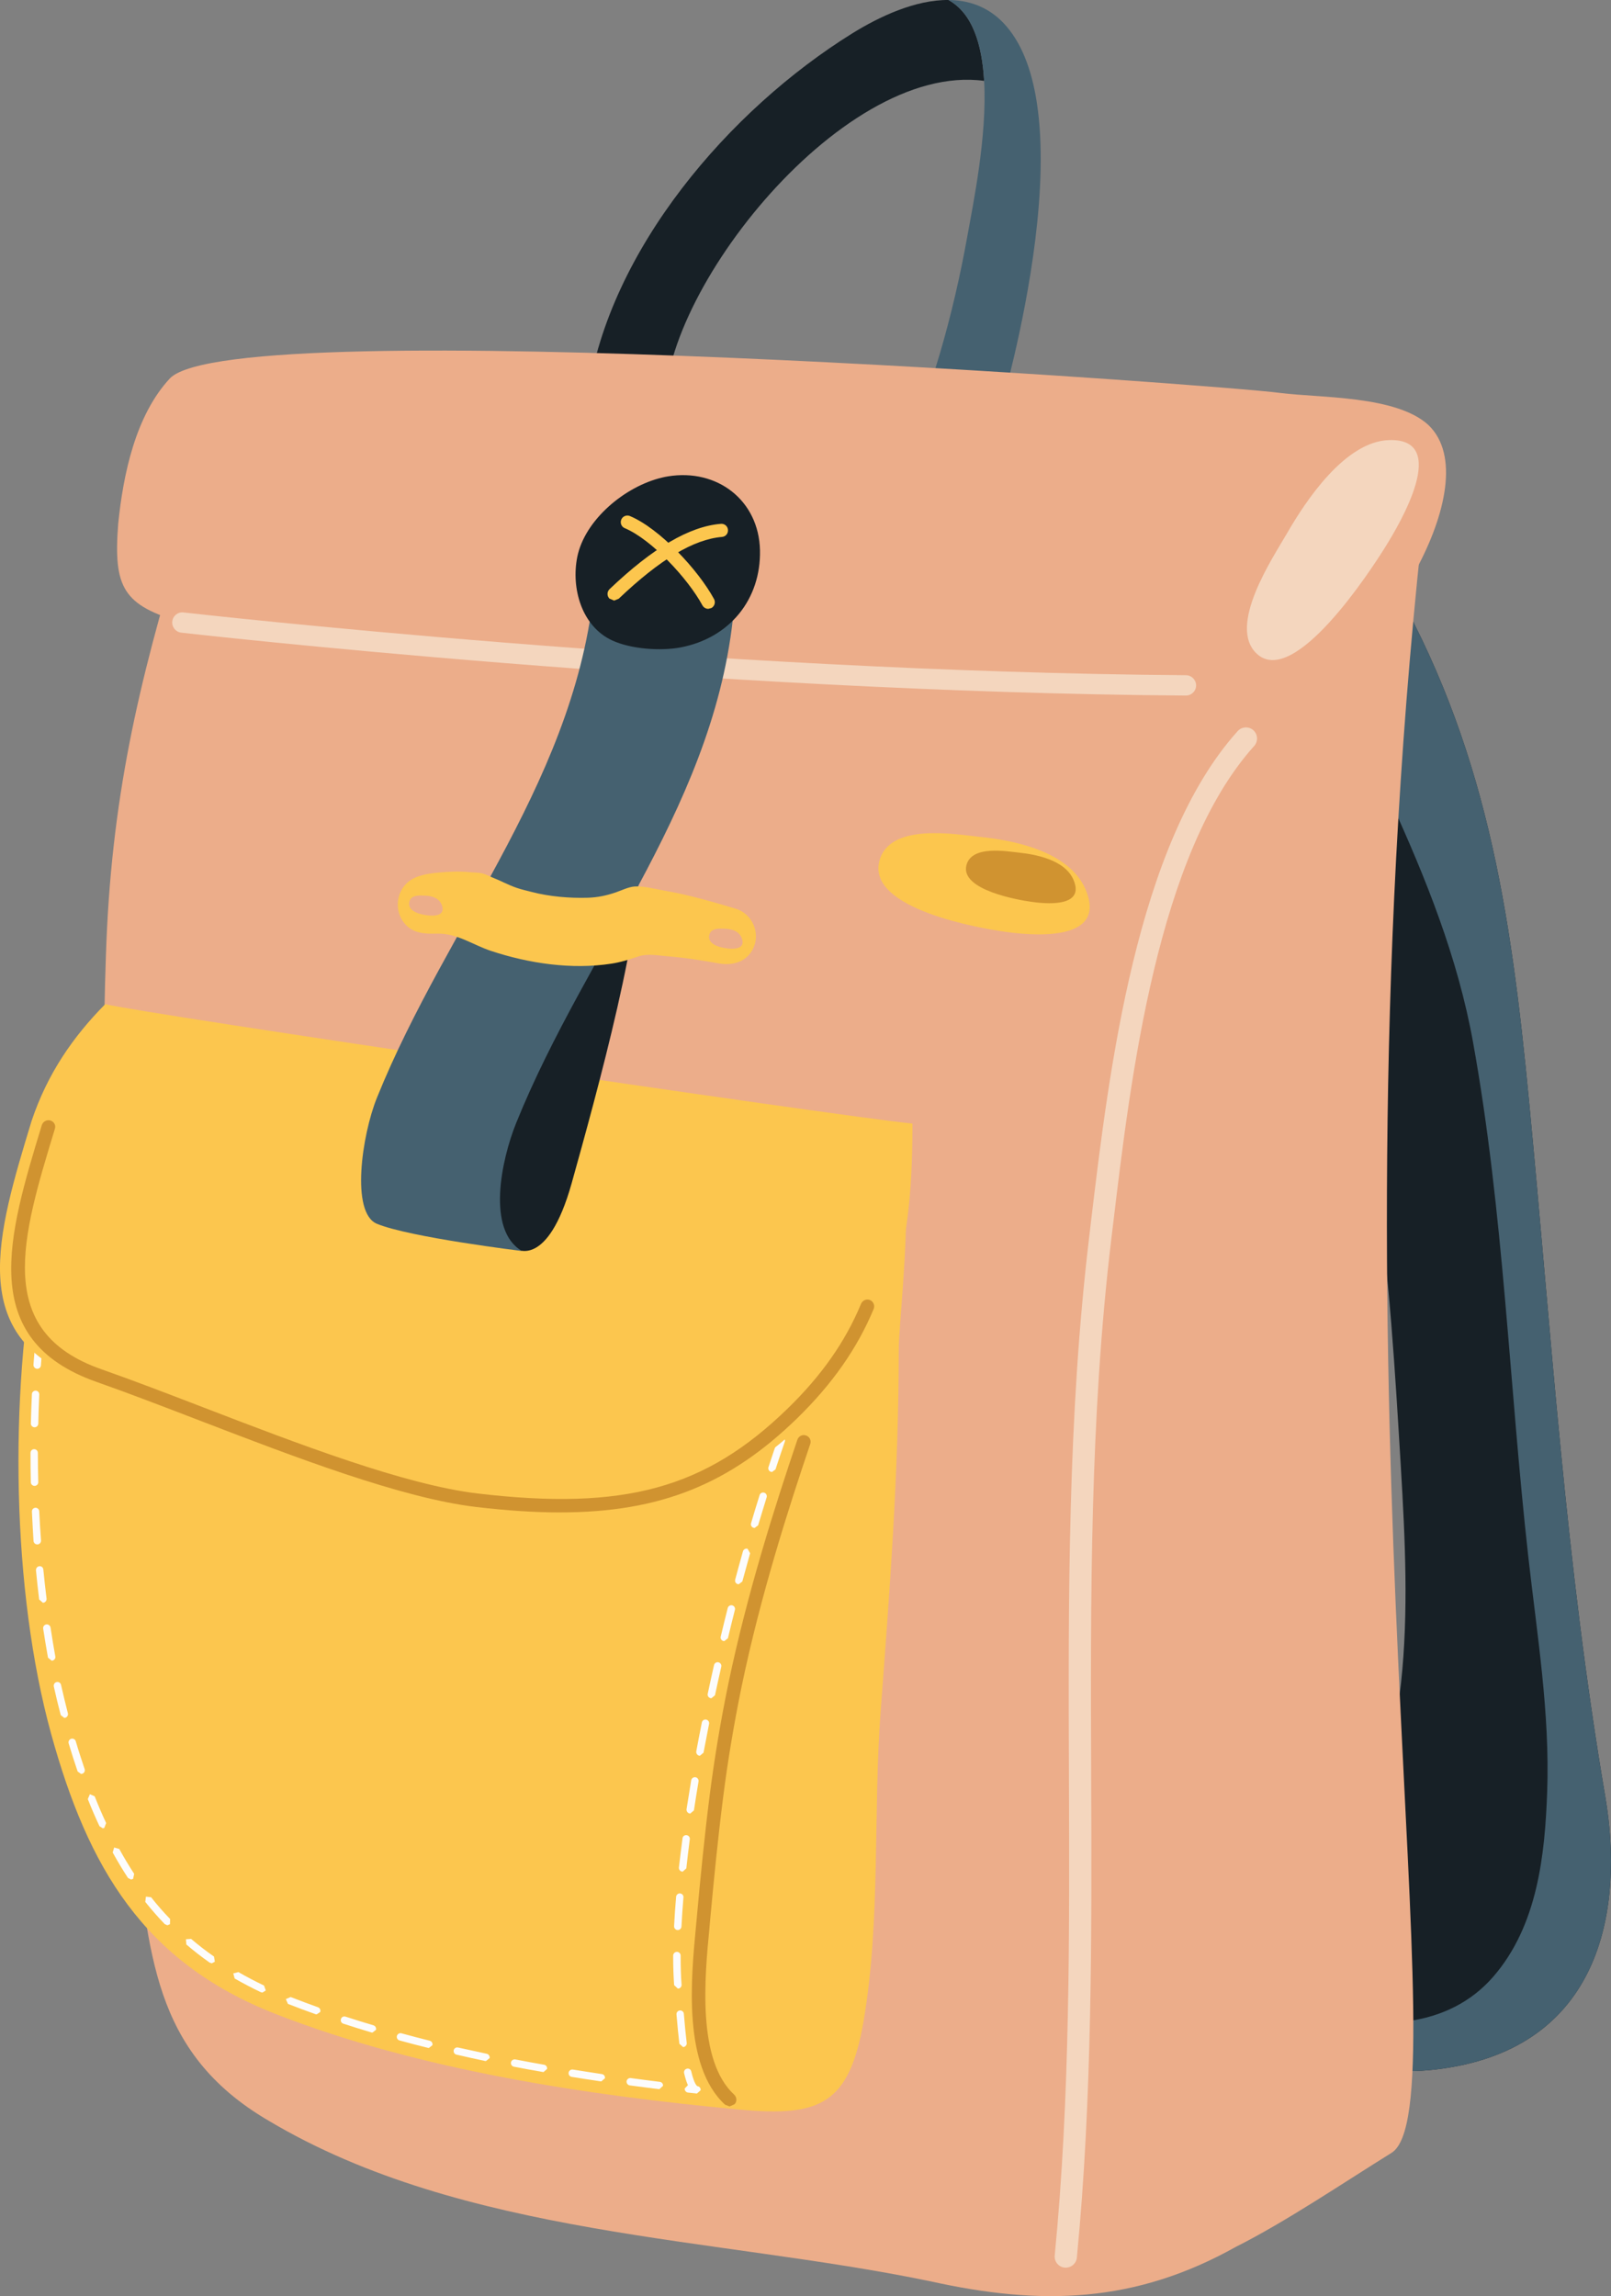 <svg id="_лой_2" xmlns="http://www.w3.org/2000/svg" width="757.96" height="1080" viewBox="0 0 757.96 1080"><rect x="0" y="0" width="757.96" height="1080" fill="#808080" stroke="none"/><g id="Baggage06_441099330"><g id="Baggage06_441099330-2"><path d="M653.17 270.85c46.1 79.45 57.56 156.95 66.24 247.24 10.58 110.08 17.13 217.34 35.88 327.15 8.71 51.16-1.16 115.03-72.79 127.15-74.69 12.65-78.92-45.45-54.48-85.32 37.45-60.99 35.22-127.56 31.04-197.39-2.55-42.57-5.42-91.58-11.95-133.79-10.82-69.9-16.35-139.01-35.91-207.94.04-1.64-.42-3.2-1.4-4.65l43.36-72.44z" fill="#172026"/><path d="M755.3 845.24c-18.76-109.8-25.31-217.07-35.88-327.15-8.68-90.29-20.14-167.79-66.24-247.24l-26.19 43.83c1.8 2.81 3.49 5.68 5.07 8.71 8.52 16.93 13.87 35.14 21.73 52.36 17.14 37.44 32.09 74.7 39.25 114.41 14.48 80.22 17 161.55 26.02 242.18 4.14 36.71 10.21 73.61 8.87 110.52-1.07 29.09-4.32 62.85-25.57 87.13-21.05 24-54.99 25.5-85.43 16.18 6.23 19.77 26.05 32.92 65.58 26.22 71.63-12.12 81.5-75.99 72.79-127.15z" fill="#456170"/><path d="M446.26.0c-15.66-.14-32.56 7.81-45.37 15.76-57.64 35.84-114.3 101.49-124.38 170.64l36.87 10.65c-7.29-53.45 81.15-168.29 149.65-159.01-.97-17.12-5.45-31.76-16.76-38.03z" fill="#172026"/><path d="M487.78 48.02c-2.38-15.24-7.25-28.47-15.8-37.35C464.63 3.06 455.67.07 446.26.0c11.32 6.28 15.79 20.92 16.76 38.03 1.45 25.79-5.02 57.16-8.03 73.8-6.33 35.16-17 74.52-31.95 105.52l46.46-23.22c2.8-6.9 5.61-17.9 7.54-26.13 6.4-27.37 16.91-80.53 10.73-119.99z" fill="#456170"/><path d="M85.84 253.36c-20.89 68.48-33.67 123.06-36.01 196.19-2.33 67.33.0 133.52.0 200.85.0 70.83 3.46 139.31 12.78 208.96 8.15 58.07 8.15 105.69 63.86 138.18 91.72 54.55 210.11 54.55 311.13 75.45 52.24 11.63 96.36 10.45 143.98-16.23 23.17-11.62 50.63-30.18 73.11-44.14 33.69-20.89-30.15-345.96 14.1-759.26H85.84z" fill="#ecad8a"/><path d="M672.1 199.95c-15.09-13.96-51.07-12.75-69.66-15.11-24.37-3.47-491.07-38.31-522.41-6.96-16.28 17.41-22.07 45.28-24.42 68.51-2.33 30.18 2.35 38.31 30.22 46.43 56.85 13.93 508.5 34.83 529.38 29.02 31.36-9.26 85.94-94.02 56.88-121.89z" fill="#ecad8a"/><path d="M557.95 327.16h-.04c-226.84-1.6-470.19-29.3-472.65-29.59-2.62-.3-4.51-2.68-4.2-5.3.3-2.64 2.68-4.54 5.32-4.2 2.41.26 245.29 27.9 471.61 29.52 2.64.03 4.77 2.18 4.77 4.84-.03 2.62-2.16 4.73-4.81 4.73z" fill="#f4d6be"/><path d="M342.63 670.75c-31.22 24.58-73.33 35.74-112.66 35.42-44.5-.35-81.5-15.49-120.88-34.64-21.57-10.5-43.57-22.63-59.16-41.39-11.55-13.93-22.78-28.15-32.39-43.49-13.28 69.93-12.03 161.67 6.54 228.97 17.3 62.66 43.32 107.29 105.55 131.65 67.58 26.46 147.11 38.37 218.56 45.01 37.78 3.51 51.44-2.64 58.14-41.78 8.09-47.47 4.41-97.81 8.04-146.08 4.31-56.99 8.49-112.39 8.49-169.97.0-9.85 4.27-47.32 3.36-73.46-21.67 40.53-47.56 81.38-83.6 109.76z" fill="#fcc64e"/><path d="M71.11 892.39l-2.45-.28-.31 2.46c2.9 3.62 5.99 7.16 9.17 10.46l1.22.53 1.23-.49.08-2.44c-3.15-3.25-6.15-6.67-8.95-10.24z" fill="#fcfcfc"/><path d="M35.66 819.03c-.28-.93-1.25-1.45-2.2-1.18-.89.29-1.44 1.24-1.15 2.17 1.36 4.58 2.79 9.02 4.22 13.2l1.62 1.17.58-.11c.9-.3 1.39-1.28 1.08-2.21-1.4-4.14-2.83-8.52-4.16-13.04z" fill="#fcfcfc"/><path d="M93.71 656.58l1.52-.91-.68-2.37c-4.33-2.32-8.17-4.55-11.89-6.83l-2.39.57.57 2.42c3.78 2.28 7.7 4.55 12.01 6.93l.86.19z" fill="#fcfcfc"/><path d="M44.55 844.92l-2.26-1-.98 2.29c1.73 4.4 3.6 8.71 5.49 12.75l1.55 1 .69-.16.9-2.31c-1.86-3.97-3.68-8.21-5.39-12.57z" fill="#fcfcfc"/><path d="M50.11 619.17c-2.55-3.03-5-6.06-7.5-9.13l-2.44-.27-.26 2.47c2.44 3.04 5 6.12 7.5 9.17l1.27 1.52 1.3.6 1.15-.43.19-2.46-1.21-1.46z" fill="#fcfcfc"/><path d="M56.11 869.67l-2.4-.68-.69 2.35c2.31 4.18 4.71 8.18 7.18 11.95l1.45.76.96-.28.52-2.39c-2.42-3.72-4.79-7.63-7.01-11.7z" fill="#fcfcfc"/><path d="M143.47 680.19l1.56-1.07-.9-2.29c-4.2-1.76-8.39-3.57-12.58-5.44l-2.31.85.88 2.32c4.2 1.9 8.44 3.72 12.68 5.49l.66.14z" fill="#fcfcfc"/><path d="M149.57 944.12c-4.28-1.55-8.59-3.15-12.82-4.8l-2.27.98 1.01 2.26c4.24 1.66 8.57 3.26 12.96 4.83l.54.09 1.67-1.13c.31-.92-.18-1.93-1.09-2.23z" fill="#fcfcfc"/><path d="M169.26 689.78l1.67-1.19c.31-.91-.2-1.91-1.15-2.19-4.2-1.34-8.52-2.87-12.91-4.52-.92-.33-1.91.13-2.25 1.04l1.04 2.24c4.41 1.65 8.8 3.16 13.11 4.56l.5.05z" fill="#fcfcfc"/><path d="M89.92 911.97l-2.45.18.2 2.45c3.46 2.98 7.2 5.86 10.99 8.54l1 .32 1.42-.76-.39-2.41c-3.76-2.62-7.36-5.41-10.77-8.31z" fill="#fcfcfc"/><path d="M118.32 668.92l1.59-1-.82-2.33c-2.7-1.26-5.4-2.56-8.11-3.87-1.42-.69-2.88-1.4-4.27-2.11l-2.33.78.8 2.34c1.42.7 2.82 1.44 4.29 2.12 2.72 1.31 5.4 2.64 8.13 3.9l.72.18z" fill="#fcfcfc"/><path d="M124.22 933.92c-4.17-2-8.26-4.13-12.06-6.34l-2.4.63.64 2.39c3.93 2.25 8.08 4.43 12.35 6.46l.72.16 1.58-.98-.83-2.32z" fill="#fcfcfc"/><path d="M26.01 779.05c-.79-4.45-1.54-8.94-2.23-13.53-.18-.96-1.08-1.6-2.02-1.46-.92.15-1.6 1.05-1.45 1.98.73 4.61 1.45 9.16 2.27 13.66l1.74 1.41.33-.03c.93-.19 1.58-1.08 1.36-2.03z" fill="#fcfcfc"/><path d="M31.36 601.34l1.41.7 1.04-.38.33-2.43c-2.91-3.82-5.59-7.43-8.16-11.02l-2.43-.39-.39 2.41c2.54 3.63 5.26 7.27 8.2 11.11z" fill="#fcfcfc"/><path d="M69.28 641.68l1.06.35 1.4-.72-.37-2.43c-3.82-2.78-7.33-5.66-10.55-8.58l-2.5.15.13 2.43c3.32 3 6.95 5.97 10.82 8.8z" fill="#fcfcfc"/><path d="M341.77 672.22l.94-.27c3.93-2.52 7.76-5.26 11.34-8.08l.32-2.44-2.49-.28c-3.49 2.75-7.19 5.41-11.04 7.89l-.56 2.41 1.48.77z" fill="#fcfcfc"/><path d="M28.72 792.5c-.18-.96-1.15-1.54-2.08-1.33-.94.2-1.51 1.14-1.32 2.09 1.01 4.56 2.1 9.09 3.26 13.45l1.67 1.3.43-.05c.94-.26 1.5-1.2 1.25-2.14-1.11-4.32-2.18-8.8-3.21-13.32z" fill="#fcfcfc"/><path d="M19.89 616.38h.21l1.72-1.51c.56-4.59 1.17-9.14 1.82-13.61.16-.94-.52-1.8-1.44-1.95-.97-.13-1.89.5-2.01 1.45-.67 4.5-1.27 9.07-1.82 13.69-.12.96.54 1.84 1.52 1.93z" fill="#fcfcfc"/><path d="M356.04 661.77l1.09-.37c3.53-2.9 7.07-5.97 10.45-9.15l.13-2.44-2.49-.12c-3.36 3.15-6.79 6.16-10.32 9.01l-.19 2.45 1.33.62z" fill="#fcfcfc"/><path d="M17.69 726.43c.93-.07 1.66-.9 1.61-1.84-.35-4.56-.62-9.13-.84-13.74-.04-.96-.87-1.71-1.8-1.66-.99.04-1.71.87-1.64 1.83.23 4.6.45 9.2.75 13.79.09.93.84 1.62 1.77 1.62h.14z" fill="#fcfcfc"/><path d="M21.9 751.9c-.58-4.51-1.04-9.06-1.51-13.64-.09-.97-.87-1.69-1.89-1.58-.96.12-1.63.96-1.58 1.92.45 4.61.94 9.2 1.5 13.72l1.74 1.53h.22c.94-.11 1.61-.99 1.53-1.95z" fill="#fcfcfc"/><path d="M16.26 698.9h.03c.96-.01 1.76-.81 1.72-1.77-.12-4.58-.2-9.15-.2-13.74.0-.97-.74-1.75-1.74-1.75s-1.71.78-1.71 1.75c0 4.6.04 9.2.14 13.82.02.92.81 1.69 1.75 1.69z" fill="#fcfcfc"/><path d="M16.24 671.34h.02c.94.0 1.74-.75 1.76-1.72.09-4.56.24-9.13.45-13.68.04-.99-.69-1.79-1.66-1.84-.9-.04-1.78.68-1.8 1.65-.22 4.58-.37 9.17-.49 13.81-.03.97.77 1.75 1.73 1.78z" fill="#fcfcfc"/><path d="M17.42 643.83h.07c.92.0 1.71-.69 1.76-1.63.3-4.58.68-9.16 1.13-13.68.09-.97-.62-1.8-1.6-1.91-.99-.07-1.79.62-1.88 1.59-.43 4.53-.82 9.14-1.16 13.74-.03.97.71 1.79 1.67 1.88z" fill="#fcfcfc"/><path d="M175.71 952.62c-4.41-1.31-8.77-2.65-13.14-4.08-.9-.31-1.89.21-2.16 1.13-.3.92.2 1.89 1.11 2.18 4.37 1.42 8.75 2.79 13.16 4.11l.52.09 1.67-1.27c.26-.93-.25-1.86-1.16-2.15z" fill="#fcfcfc"/><path d="M328.11 981.25s-1.37-.52-2.88-6.91c-.17-.96-1.13-1.55-2.07-1.31-.94.21-1.5 1.17-1.3 2.09.56 2.33 1.15 4.23 1.8 5.67l-1.51 1.56c-.09.95.62 1.8 1.55 1.91l4.05.43.14.02 1.76-1.55c.09-.96-.56-1.81-1.53-1.92z" fill="#fcfcfc"/><path d="M332.28 808.83c-1-.2-1.91.44-2.07 1.37-.94 4.6-1.78 9.12-2.62 13.57-.15.93.48 1.86 1.42 2.05h.29l1.7-1.43c.85-4.41 1.69-8.93 2.6-13.49.22-.95-.39-1.86-1.32-2.06z" fill="#fcfcfc"/><path d="M338.02 781.87c-.95-.21-1.86.39-2.08 1.32-1.02 4.54-2.03 9.04-2.96 13.48-.22.94.39 1.86 1.34 2.08l.39.03 1.68-1.39c.94-4.42 1.95-8.9 2.96-13.43.22-.92-.38-1.86-1.34-2.08z" fill="#fcfcfc"/><path d="M326.49 851.52c.67-4.46 1.38-8.96 2.16-13.57.15-.97-.49-1.86-1.41-2.01-.97-.15-1.87.5-2.04 1.44-.75 4.62-1.5 9.18-2.19 13.63-.09.95.56 1.84 1.51 1.99h.26l1.71-1.47z" fill="#fcfcfc"/><path d="M319.07 935.35c.94-.06 1.69-.91 1.6-1.88-.31-3.82-.43-8.13-.43-12.77v-.86c0-.97-.79-1.76-1.76-1.76s-1.76.78-1.76 1.75v.87c0 4.75.18 9.13.45 13.03l1.75 1.62h.14z" fill="#fcfcfc"/><path d="M344.5 755.09c-.91-.24-1.86.33-2.11 1.26-1.15 4.48-2.21 8.96-3.29 13.41-.26.93.33 1.86 1.25 2.1l.43.04 1.7-1.32c1.07-4.43 2.14-8.91 3.29-13.39.24-.92-.33-1.87-1.27-2.1z" fill="#fcfcfc"/><path d="M323.09 960.89c-.45-3.89-.91-8.22-1.34-13.66-.05-.97-.9-1.66-1.86-1.6-.96.09-1.7.92-1.61 1.86.47 5.47.88 9.86 1.36 13.81l1.73 1.55h.19c.96-.15 1.65-1.01 1.54-1.96z" fill="#fcfcfc"/><path d="M383.33 632.85l-2.01.43c-2.08 2.31-4.2 4.57-6.36 6.82l.07 2.47 1.2.49 1.25-.53c.96-1.02 1.91-2 2.85-3.03l1.06.92c.95.26 1.89-.28 2.16-1.21.26-.95.39-1.95.54-2.93l.18-1.55-.94-1.88z" fill="#fcfcfc"/><path d="M377.57 649.98l-2.22 1c-1.67 4.32-3.25 8.63-4.83 12.98-.3.92.15 1.89 1.04 2.21l.58.13 1.67-1.17c1.55-4.31 3.15-8.64 4.79-12.92l-1.04-2.24z" fill="#fcfcfc"/><path d="M351.71 728.47c-.95-.25-1.89.29-2.16 1.21-1.23 4.46-2.5 8.88-3.65 13.3-.26.94.28 1.89 1.23 2.13l.43.05 1.7-1.29c1.19-4.42 2.42-8.83 3.66-13.28l-1.2-2.13z" fill="#fcfcfc"/><path d="M368.14 675.92c-.89-.31-1.89.16-2.19 1.08-1.49 4.35-2.96 8.7-4.39 13.07-.31.91.2 1.92 1.13 2.2l.54.09 1.62-1.2c1.42-4.35 2.9-8.69 4.39-13.05.32-.9-.18-1.89-1.1-2.2z" fill="#fcfcfc"/><path d="M359.57 702.1c-.93-.29-1.93.24-2.18 1.14-1.4 4.4-2.71 8.8-4.02 13.2-.28.93.23 1.9 1.19 2.16l.47.09 1.66-1.25c1.34-4.37 2.64-8.77 4.01-13.16.26-.92-.22-1.89-1.13-2.18z" fill="#fcfcfc"/><path d="M306.26 687.78l-2.23-1.08c-4.24 1.46-8.63 2.79-13.07 3.96-.93.26-1.5 1.21-1.21 2.13l1.68 1.32.43-.07c4.51-1.2 9-2.56 13.31-4.04l1.08-2.2z" fill="#fcfcfc"/><path d="M252.42 698.8c-.07-.96-.89-1.67-1.85-1.63-4.29.26-8.67.39-12.98.39h-.68c-.96.0-1.75.78-1.75 1.75s.79 1.74 1.75 1.74h.68c4.37.0 8.8-.13 13.17-.41 1-.07 1.71-.9 1.66-1.85z" fill="#fcfcfc"/><path d="M255.98 971.17c-4.5-.8-9.01-1.61-13.51-2.5-.95-.17-1.89.45-2.07 1.4-.14.94.45 1.84 1.4 2.02 4.53.89 9.05 1.7 13.59 2.49l.31.04 1.67-1.45c.2-.93-.43-1.84-1.38-2.01z" fill="#fcfcfc"/><path d="M228.96 966c-4.46-.96-8.93-1.93-13.42-2.93-.93-.23-1.86.35-2.07 1.28-.18.94.35 1.88 1.34 2.07 4.43 1.04 8.94 2.03 13.43 2.98l.39.03 1.72-1.38c.19-.93-.43-1.86-1.38-2.05z" fill="#fcfcfc"/><path d="M279.69 695.09c-.16-.94-1.1-1.56-2.03-1.38-4.39.87-8.93 1.6-13.46 2.16-.94.13-1.65 1.01-1.51 1.96l1.7 1.51h.22c4.62-.62 9.25-1.36 13.72-2.22.96-.16 1.6-1.09 1.37-2.04z" fill="#fcfcfc"/><path d="M202.18 959.87c-4.45-1.11-8.86-2.28-13.3-3.49-.93-.26-1.86.31-2.14 1.22-.25.91.3 1.91 1.23 2.14 4.41 1.19 8.89 2.4 13.35 3.49l.45.06 1.66-1.31c.26-.94-.33-1.89-1.26-2.1z" fill="#fcfcfc"/><path d="M223.15 700.53l1.74-1.59c.06-.97-.68-1.81-1.6-1.89-4.51-.31-9.07-.78-13.59-1.4-.96-.13-1.84.56-1.99 1.49-.12.94.54 1.84 1.52 1.97 4.56.63 9.22 1.1 13.81 1.41h.11z" fill="#fcfcfc"/><path d="M322.91 878.81c.48-4.44 1.02-8.99 1.63-13.68.15-.94-.54-1.82-1.5-1.95-.93-.11-1.84.54-1.92 1.49-.63 4.69-1.17 9.3-1.7 13.74-.07.94.58 1.81 1.55 1.92l.22.02 1.73-1.55z" fill="#fcfcfc"/><path d="M318.16 685.01c4.29-1.88 8.5-3.89 12.52-6.01l.75-2.36-2.35-.72c-3.94 2.08-8.12 4.05-12.31 5.87l-.91 2.29 1.59 1.06.71-.14z" fill="#fcfcfc"/><path d="M283.11 975.55c-4.49-.69-9.05-1.38-13.53-2.11-1.01-.16-1.89.49-2.04 1.46-.14.96.5 1.82 1.46 1.98 4.56.75 9.11 1.43 13.64 2.11h.27l1.71-1.46c.14-.98-.5-1.86-1.51-1.97z" fill="#fcfcfc"/><path d="M319.97 890.57c-.93-.05-1.78.64-1.87 1.6-.42 4.83-.72 9.43-.95 13.83-.03.96.71 1.78 1.64 1.82h.09c.91.0 1.7-.73 1.74-1.65.22-4.33.53-8.9.93-13.7.12-.95-.62-1.79-1.58-1.89z" fill="#fcfcfc"/><path d="M310.41 979.21c-4.52-.56-9.11-1.15-13.64-1.77-.94-.13-1.84.54-1.97 1.51-.09.92.58 1.82 1.53 1.94 4.56.62 9.13 1.18 13.66 1.76h.24l1.7-1.53c.14-.97-.56-1.8-1.52-1.92z" fill="#fcfcfc"/><path d="M195.87 696.84l1.71-1.4c.18-.97-.41-1.88-1.36-2.07-4.37-.86-8.83-1.93-13.3-3.1-.96-.24-1.89.31-2.16 1.22-.2.94.33 1.88 1.23 2.12 4.54 1.23 9.09 2.27 13.52 3.17l.36.06z" fill="#fcfcfc"/><path d="M343.25 990.78l-2.14-.83c-19.91-18.33-16-59.28-13.67-83.74l.37-3.99c1.66-18.35 3.59-38.01 6.04-57.39 2.22-17.43 5.18-35.28 8.86-53.02 8.94-42.87 22.03-83.78 32.46-114.65.58-1.66 2.39-2.57 4.06-1.97 1.66.53 2.57 2.35 1.99 3.99-10.38 30.71-23.41 71.4-32.26 113.93-3.62 17.58-6.58 35.27-8.76 52.51-2.45 19.32-4.38 38.9-6.06 57.2l-.35 4.01c-2.24 23.28-5.93 62.25 11.64 78.41 1.26 1.19 1.4 3.24.18 4.5l-2.37 1.05z" fill="#d09330"/><path d="M49.53 472.29c-15.17 15.32-27.28 32.83-34.7 55.05-16.23 53.39-31.22 102.27 24.7 121.89 56.65 19.94 135.57 55.25 185.36 61.11 70.81 8.34 112.68-1.87 154.5-42.53 42.95-41.8 49.91-83.58 49.91-139.31-34.83-3.49-365.19-52.19-379.77-56.21z" fill="#fcc64e"/><path d="M263.46 711.38c-12.02.0-25.07-.87-39.35-2.55-35.16-4.13-85.75-23.6-130.4-40.76-17.22-6.62-33.46-12.86-48.29-18.08-56.49-19.84-41.56-68.84-25.77-120.71.5-1.69 2.34-2.77 4.05-2.26 1.66.51 2.66 2.16 2.14 3.84l-.07.26c-15.53 50.99-28.92 95.04 21.77 112.86 14.91 5.22 31.18 11.48 48.43 18.11 44.32 17.05 94.54 36.35 128.89 40.4 68.94 8.1 107.06-2.35 145.72-39.97 15.94-15.47 27.23-31.59 34.56-49.32.71-1.6 2.56-2.39 4.19-1.72 1.59.67 2.39 2.54 1.73 4.18-7.7 18.52-19.47 35.33-36.01 51.45-31.67 30.81-64.13 44.26-111.59 44.26z" fill="#d09330"/><path d="M501.43 1066.62l-.49-.02c-2.9-.28-4.98-2.85-4.7-5.73 7.25-74.26 6.95-150.99 6.69-225.23-.31-83.37-.6-169.56 9.56-254.07l.82-7.03c8.46-70.74 21.29-177.68 69-230.65 1.95-2.16 5.26-2.33 7.4-.4 2.14 1.94 2.3 5.26.37 7.39-45.49 50.5-58.07 155.45-66.37 224.9l-.85 7.03c-10.08 83.87-9.78 169.73-9.47 252.79.28 74.46.52 151.49-6.73 226.27-.24 2.71-2.55 4.73-5.21 4.73z" fill="#f4d6be"/><path d="M653.56 206.99c-20.81.65-39.3 28.71-48.06 43.9-6.44 11.19-28.37 43.68-14.09 56.7 17.54 15.96 53.35-39.04 60.4-50.38 7.03-11.28 30.53-51.1 1.75-50.22z" fill="#f4d6be"/><path d="M510.78 418.44c-7.83-18.55-35.29-23.35-49.73-24.8-10.65-1.07-42.65-7.05-47.34 11.43-5.75 22.63 47.95 31.59 58.91 33.17 10.88 1.53 48.98 5.84 38.16-19.8z" fill="#fcc64e"/><path d="M505.1 413.92c-4.05-9.65-18.3-12.1-25.8-12.89-5.53-.56-22.19-3.66-24.61 5.96-2.97 11.75 24.9 16.4 30.59 17.19 5.7.81 25.46 3.06 19.82-10.26z" fill="#d09330"/><path d="M242.84 587.42s14.78 9.57 26.13-30.91c11.3-40.48 35.66-128 30.9-154.98-4.8-27.01-61.86 59.2-70.12 108.83-8.25 49.65-2.56 73.59 13.08 77.07z" fill="#172026"/><path d="M345.59 282.65l-65.54-11.79c-6.92 93.38-69.22 162.45-102.73 245.53-7.04 17.43-12.4 54.04.0 59.22 15.38 6.39 68.26 12.81 68.26 12.81-16.73-9.74-9.76-42.78-2.73-60.2 33.54-83.08 95.82-152.16 102.75-245.57z" fill="#456170"/><path d="M311.53 224.62c-17.49 4.1-36.37 19.88-39.92 37.29-2.96 14.71 1.99 32.73 16.54 39.38 8.84 4.03 22.62 5 32.09 3.22 23.08-4.4 37.84-22.66 37.32-45.74-.53-23.37-20.06-38.49-43.26-34.71-.92.15-1.84.33-2.77.56z" fill="#172026"/><path d="M346.23 427.46c-7.13-2.18-14.17-4.2-21.42-5.99-4.31-1.09-8.81-1.95-13.22-2.75-3.89-.72-8.94-1.99-12.92-1.76-2.93.17-6.36 1.91-9.07 2.82-4.33 1.47-8.42 2.33-12.98 2.48-8.75.26-18.12-.54-26.59-2.75-2.32-.6-4.63-1.11-6.9-1.89-3.94-1.32-7.38-3.29-11.2-4.78-1.59-.65-3.29-1.61-4.98-2.01-1.93-.47-4.16-.41-6.1-.6-4.94-.47-9.89-.24-14.8.22-4.76.45-10.46 1.31-14.15 4.49-5.63 4.86-6.37 13.58-1.65 19.3 4.09 4.94 9.62 5.03 15.51 4.9 9.25-.22 16.75 5.3 25.21 8.12 17.85 5.9 37.94 8.9 56.66 6.01 4.39-.65 8.63-2.01 12.79-3.42 4.18-1.42 8.96-.43 13.28-.09 8.27.65 16.35 1.92 24.45 3.39 6.6 1.17 13.23-.68 16.3-7.22 3.36-7.26-.56-16.12-8.23-18.48zm-144.08 3.16c-1.74-.11-10.25-.99-9.65-5.97.48-4.07 5.54-3.41 7.23-3.38 2.24.03 6.62.53 8.11 4.37 2.03 5.32-3.96 5.13-5.69 4.98zM343.3 446.2c-1.74-.11-10.27-.99-9.66-5.97.49-4.07 5.53-3.42 7.24-3.41 2.29.06 6.62.58 8.1 4.39 2.05 5.32-3.96 5.12-5.68 4.99z" fill="#fcc64e"/><path d="M333.22 286.37c-1.1.0-2.15-.6-2.73-1.62-6.95-12.83-24.07-31.07-36.54-36.32-1.58-.63-2.31-2.47-1.64-4.05.64-1.56 2.48-2.31 4.03-1.67 13.99 5.87 32.13 25.29 39.62 39.08.79 1.49.24 3.37-1.25 4.2l-1.49.39z" fill="#fcc64e"/><path d="M288.95 282.5l-2.25-.97c-1.19-1.26-1.15-3.22.08-4.41 20.45-19.48 37.61-29.54 52.38-30.73 1.74-.16 3.22 1.13 3.34 2.82.15 1.73-1.09 3.21-2.81 3.34-13.34 1.11-29.21 10.61-48.58 29.06l-2.16.88z" fill="#fcc64e"/></g></g></svg>